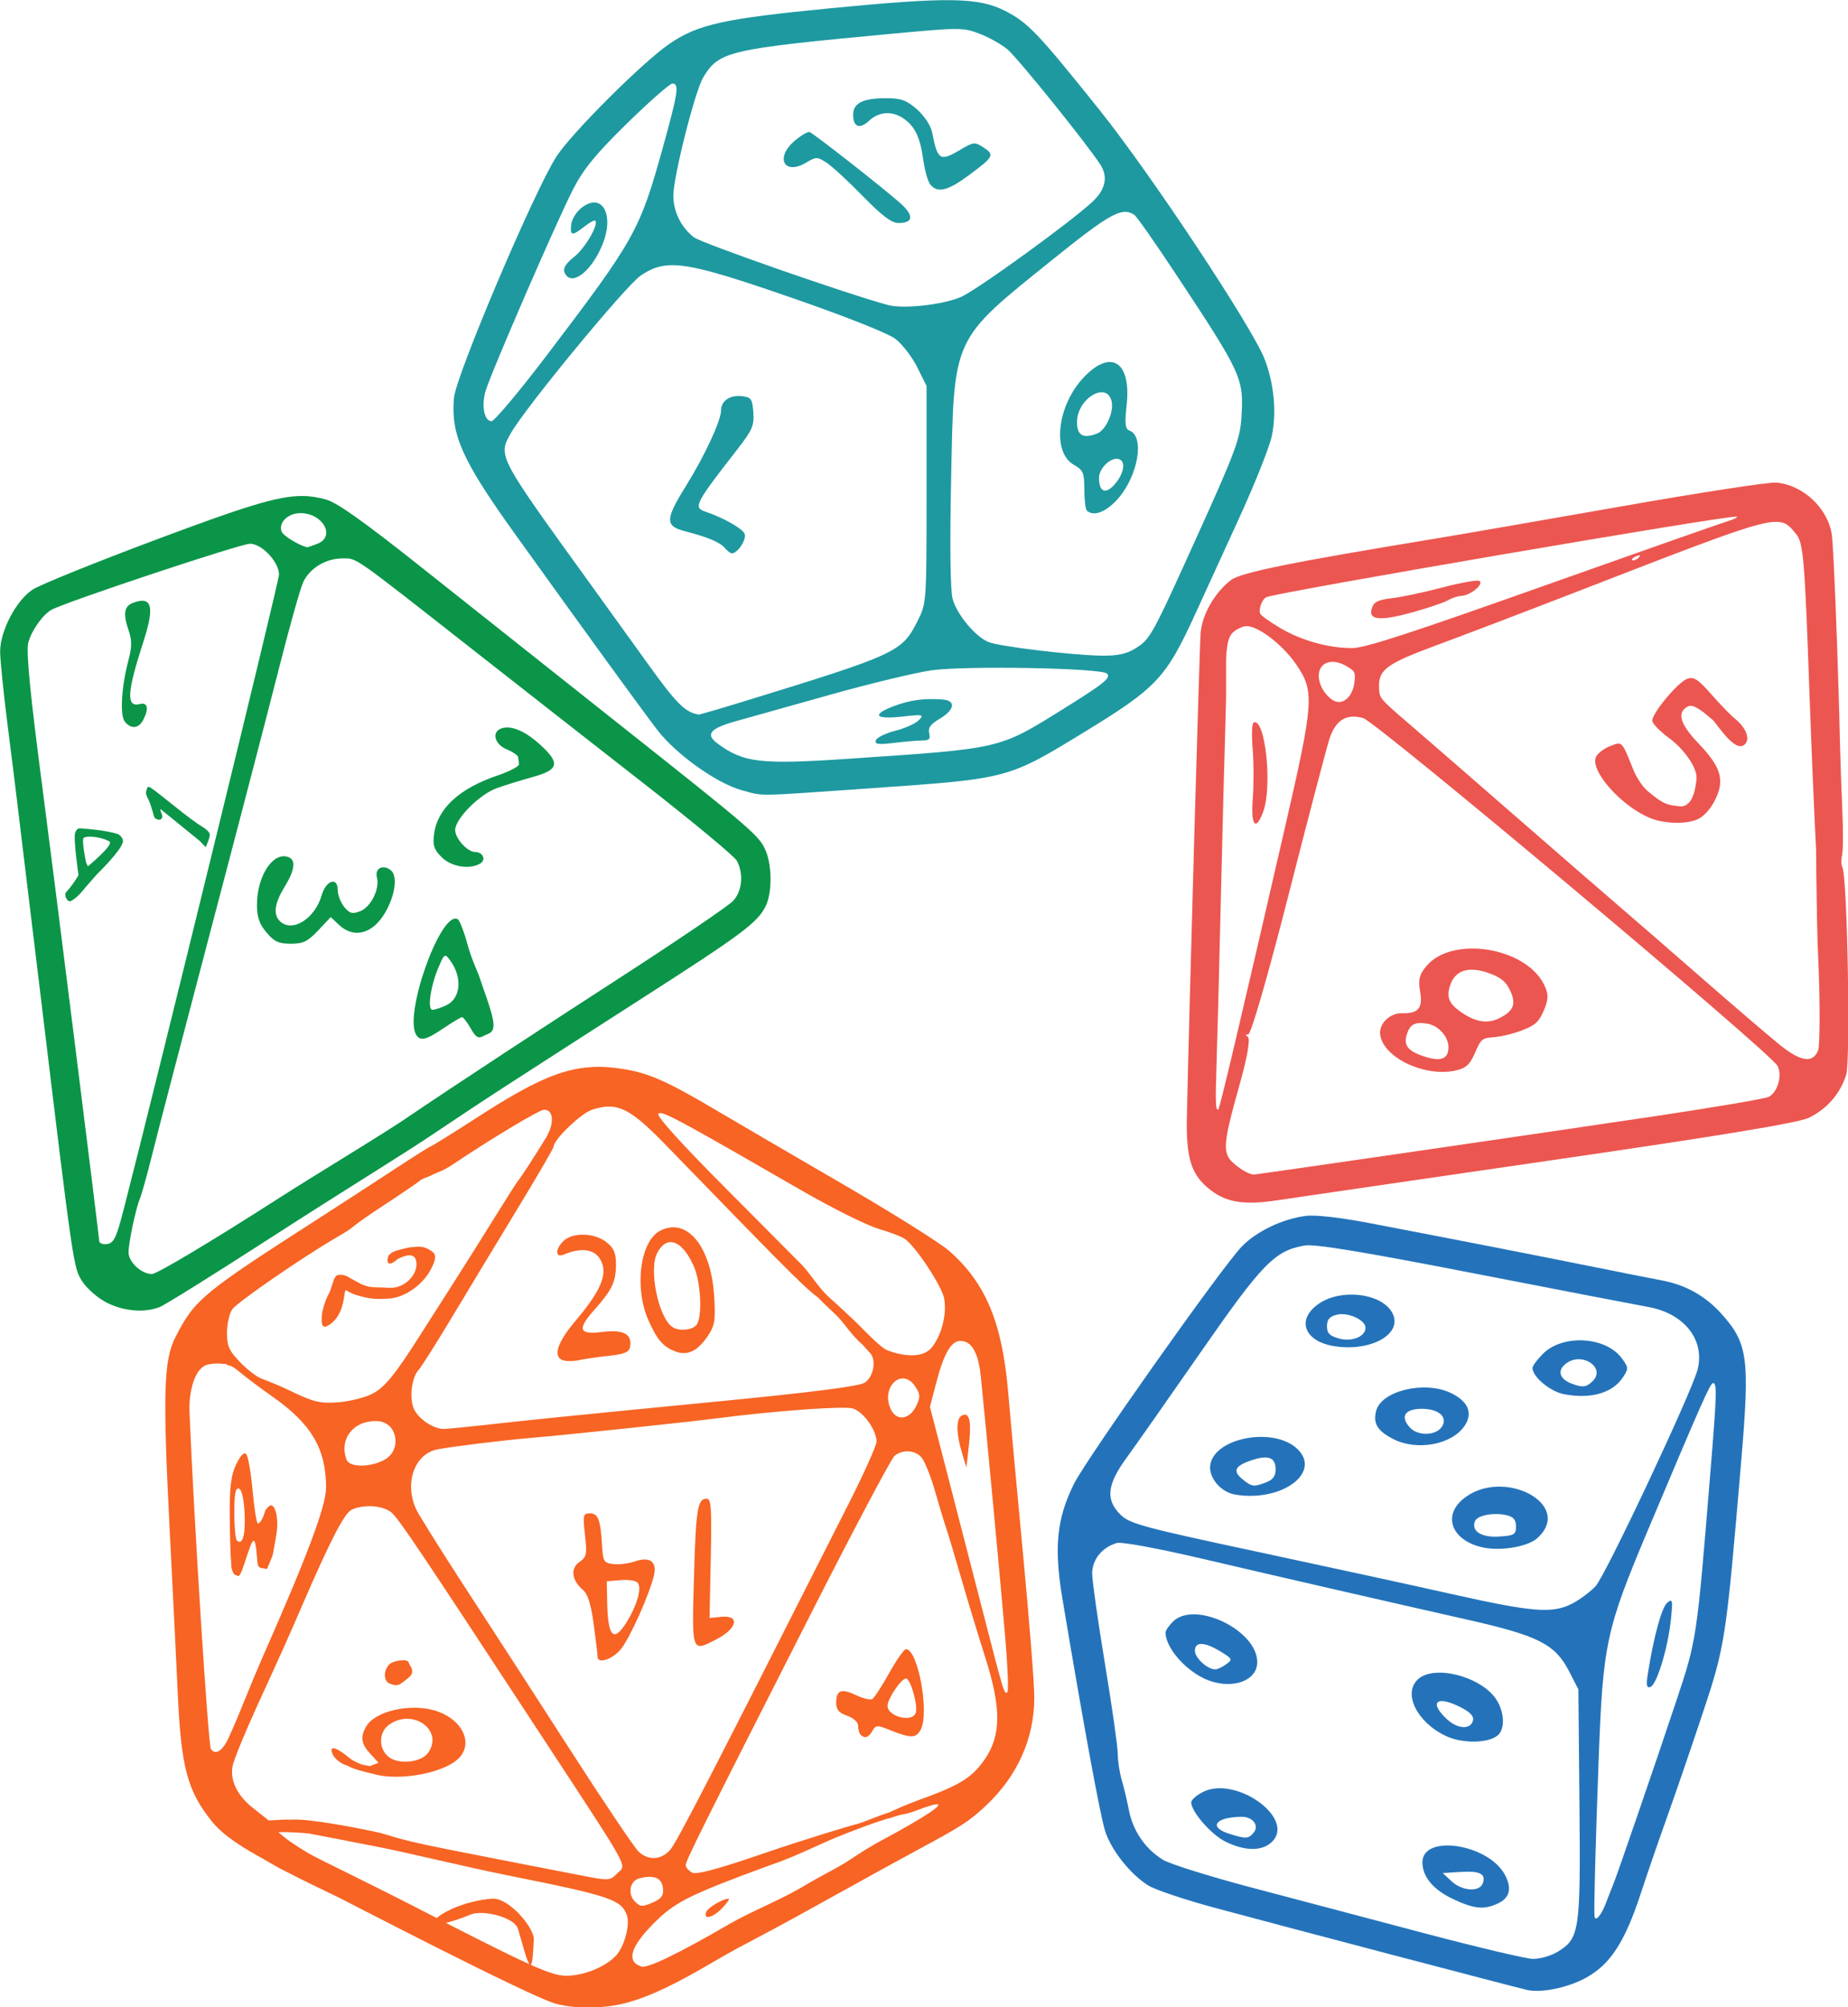 <?xml version="1.0" encoding="UTF-8" standalone="no"?>
<!-- Created with Inkscape (http://www.inkscape.org/) -->

<svg
   width="67.018mm"
   height="72.786mm"
   viewBox="0 0 67.018 72.786"
   version="1.1"
   id="svg1"
   xml:space="preserve"
   xmlns="http://www.w3.org/2000/svg"
   xmlns:svg="http://www.w3.org/2000/svg"><defs
     id="defs1" /><g
     id="layer1"
     transform="translate(-117.8,-113.406)"><g
       id="g1"
       transform="matrix(0.503,0,0,0.503,54.085,43.144)"><path
         style="fill:#ec5650"
         d="m 212.242,220.154 c 0.184,-8.411 0.907,-33.839 0.991,-34.852 0.109,-1.319 1.045,-2.94 2.194,-3.8 0.733,-0.548 4.364,-1.283 14.91,-3.015 1.654,-0.272 7.595,-1.302 13.202,-2.289 5.607,-0.988 10.638,-1.761 11.18,-1.719 1.929,0.149 3.741,1.842 4.02,3.754 0.134,0.917 0.454,9.085 0.589,15.038 0.026,1.126 0.101,3.285 0.168,4.797 0.067,1.512 0.059,2.991 -0.017,3.285 -0.076,0.295 -0.066,0.68 0.022,0.855 0.359,0.718 0.599,13.953 0.272,14.973 -0.439,1.369 -1.358,2.428 -2.677,3.088 -0.724,0.362 -6.426,1.304 -18.616,3.074 -9.664,1.404 -18.535,2.698 -19.712,2.876 -2.388,0.362 -3.674,0.162 -4.841,-0.752 -1.379,-1.079 -1.752,-2.255 -1.685,-5.314 z m 3.815,3.751 c 0.375,0.273 0.844,0.479 1.042,0.458 0.776,-0.083 21.736,-3.133 28.972,-4.217 4.205,-0.63 7.855,-1.25 8.111,-1.378 0.644,-0.322 0.999,-1.535 0.652,-2.228 -0.471,-0.941 -28.907,-24.808 -29.889,-25.086 -1.203,-0.34 -1.985,0.146 -2.427,1.509 -0.205,0.631 -1.531,5.69 -2.947,11.241 -1.512,5.928 -2.715,10.081 -2.914,10.063 -0.207,-0.019 -0.216,0.045 -0.025,0.163 0.192,0.119 -0.01,1.358 -0.519,3.189 -1.403,5.043 -1.405,5.301 -0.058,6.284 z m 10.115,-9.686 c -0.064,-0.757 0.729,-1.507 1.569,-1.484 1.183,0.033 1.523,-0.366 1.318,-1.544 -0.153,-0.877 -0.054,-1.272 0.475,-1.884 1.868,-2.167 7.093,-1.337 8.447,1.34 0.345,0.684 0.346,1.075 0.001,1.873 -0.368,0.851 -0.613,1.077 -1.569,1.447 -0.623,0.241 -1.539,0.464 -2.035,0.496 -0.84,0.053 -0.932,0.128 -1.352,1.101 -0.357,0.826 -0.617,1.089 -1.245,1.261 -2.248,0.613 -5.462,-0.881 -5.608,-2.606 z m 3.146,1.621 c 1.212,0.404 1.761,0.216 1.784,-0.613 0.022,-0.787 -0.725,-1.623 -1.561,-1.747 -0.86,-0.128 -1.199,0.048 -1.43,0.743 -0.271,0.813 0.038,1.226 1.208,1.616 z m 2.561,-3.28 c 1.104,0.808 2.005,0.975 2.885,0.535 1.07,-0.535 1.254,-1.056 0.74,-2.086 -0.3,-0.6 -0.71,-0.907 -1.609,-1.207 -1.391,-0.464 -2.319,-0.143 -2.674,0.923 -0.269,0.806 -0.098,1.281 0.658,1.835 z m -17.37,7.112 c 0.097,-0.048 1.569,-6.275 4.776,-20.205 2.121,-9.212 2.172,-9.928 0.848,-11.865 -1.047,-1.531 -2.946,-2.935 -3.733,-2.761 -0.366,0.081 -0.801,0.346 -0.965,0.588 -0.199,0.293 -0.281,0.68 -0.342,1.321 -0.067,0.719 0.019,2.133 -0.057,4.54 -0.077,2.407 -0.231,8.282 -0.342,13.056 -0.112,4.774 -0.25,10.101 -0.307,11.838 -0.1,3.021 -0.08,3.59 0.122,3.489 z m 2.482,-22.367 c 0.079,-1.003 0.076,-2.632 -0.006,-3.621 -0.082,-0.989 -0.054,-1.845 0.062,-1.904 0.835,-0.417 1.378,4.58 0.698,6.425 -0.534,1.449 -0.905,1.006 -0.754,-0.901 z m 1.976,-12.344 c 1.537,0.915 3.567,1.473 5.249,1.444 0.91,-0.016 4.168,-1.076 13.63,-4.436 6.839,-2.428 12.839,-4.538 13.334,-4.688 0.494,-0.15 0.812,-0.307 0.705,-0.348 -0.397,-0.152 -33.243,5.472 -33.914,5.807 -0.322,0.161 -0.587,0.902 -0.432,1.211 0.063,0.125 0.705,0.579 1.428,1.009 z m 6.674,-1.583 c 0.141,-0.321 0.494,-0.463 1.416,-0.57 0.675,-0.078 2.275,-0.418 3.555,-0.754 1.28,-0.337 2.486,-0.559 2.68,-0.495 0.464,0.155 -0.561,1.046 -1.246,1.085 -0.277,0.016 -0.707,0.154 -0.956,0.308 -0.248,0.154 -1.37,0.538 -2.492,0.854 -2.552,0.717 -3.407,0.594 -2.957,-0.428 z m -2.811,6.823 c 0.672,0.346 1.37,-0.28 1.494,-1.341 0.081,-0.696 0.032,-0.795 -0.574,-1.147 -1.438,-0.837 -2.495,0.123 -1.758,1.596 0.17,0.341 0.548,0.742 0.838,0.892 z m 5.541,1.763 c 1.165,1.003 4.593,3.981 7.617,6.618 3.024,2.637 6.381,5.551 7.459,6.476 1.079,0.925 3.803,3.29 6.053,5.256 2.251,1.966 4.721,4.081 5.489,4.701 1.518,1.225 2.398,1.348 2.77,0.385 0.119,-0.308 0.156,-3.43 -0.012,-6.934 -0.119,-2.475 -0.174,-10.396 -0.115,-7.034 0.002,0.12 -0.274,-5.225 -0.489,-11.373 -0.355,-10.114 -0.449,-11.245 -0.988,-11.886 -1.261,-1.5 -0.946,-1.584 -15.762,4.16 -3.748,1.453 -8.298,3.188 -10.112,3.857 -3.566,1.314 -4.199,1.76 -4.184,2.949 0.011,0.9 -0.045,0.829 2.273,2.825 z m 13.36,2.304 c 0.116,-0.263 0.58,-0.621 1.033,-0.795 0.88,-0.339 0.813,-0.409 1.694,1.774 0.139,0.344 0.563,1.103 1.016,1.483 1.182,0.991 1.43,0.984 2.277,1.085 1.032,0.124 1.185,-1.511 1.233,-1.977 0.077,-0.743 -0.829,-2.09 -1.976,-2.938 -0.646,-0.478 -1.191,-1.033 -1.212,-1.234 -0.054,-0.521 1.863,-2.825 2.538,-3.05 0.463,-0.154 0.775,0.05 1.71,1.118 0.629,0.719 1.392,1.508 1.697,1.754 0.778,0.629 1.085,1.374 0.8,1.775 -0.669,0.944 -2.104,-1.441 -2.386,-1.67 -0.436,-0.354 -1.319,-1.21 -1.774,-0.983 -0.848,0.424 -0.607,1.26 0.783,2.713 1.441,1.507 1.787,2.418 1.358,3.582 -0.314,0.852 -0.898,1.605 -1.504,1.867 -0.461,0.2 -1.439,0.36 -2.682,0.105 -2.223,-0.455 -5.087,-3.513 -4.604,-4.61 z m 3.105,-14.402 c 0.151,-0.17 0.067,-0.198 -0.214,-0.071 -0.255,0.114 -0.366,0.24 -0.249,0.28 0.118,0.039 0.326,-0.054 0.463,-0.208 z"
         id="path5" /><path
         d="m 169.33,216.616 c -2.205,0.12 -4.323,1.1 -8.02,3.48 -1.915,1.233 -3.53,2.241 -3.589,2.241 -0.059,0 -1.24,0.745 -2.624,1.654 -1.384,0.909 -3.802,2.479 -5.372,3.487 -8.497,5.458 -9.015,5.887 -10.41,8.617 -0.848,1.659 -0.916,4.012 -0.405,14.023 0.234,4.584 0.493,9.823 0.575,11.642 0.241,5.331 0.692,7.032 2.446,9.225 0.895,1.119 2.449,2.019 3.697,2.708 l 1.112,0.642 1.562,0.795 c 1.112,0.558 1.808,0.873 2.828,1.377 0.583,0.288 13.659,7.082 15.585,7.63 0.865,0.245 2.01,0.33 3.307,0.243 2.148,-0.143 4.333,-1.032 8.263,-3.358 1.058,-0.626 2.264,-1.253 2.651,-1.457 2.067,-1.09 4.022,-2.169 6.02,-3.281 2.11,-1.174 4.729,-2.615 5.821,-3.202 3.237,-1.741 3.78,-2.093 4.988,-3.229 2.27,-2.136 3.48,-4.852 3.477,-7.806 -0.001,-0.959 -0.363,-5.555 -0.804,-10.212 -0.441,-4.657 -0.928,-9.955 -1.082,-11.774 -0.425,-5.018 -1.621,-7.882 -4.255,-10.194 -0.658,-0.578 -4.159,-2.771 -7.78,-4.874 -3.621,-2.103 -7.655,-4.459 -8.965,-5.235 -3.564,-2.111 -4.888,-2.702 -6.73,-2.998 -0.816,-0.131 -1.561,-0.187 -2.296,-0.147 z m 1.232,2.848 c 1.129,-0.004 2.124,0.73 4.031,2.691 7.549,7.765 10.05,10.375 11.025,11.049 0.588,0.619 1.168,1.093 1.594,1.565 0.364,0.403 0.946,1.269 1.665,1.879 0.295,0.331 0.396,0.454 0.503,0.561 0.512,0.512 0.269,1.754 -0.374,2.164 -0.403,0.257 -3.758,0.687 -10.384,1.332 -10.645,1.035 -13.564,1.33 -17.197,1.737 -1.31,0.147 -2.56,0.266 -2.778,0.264 -0.699,-0.006 -1.692,-0.644 -2.082,-1.338 -0.417,-0.744 -0.247,-2.366 0.309,-2.949 0.178,-0.187 1.291,-1.952 2.474,-3.923 1.183,-1.971 3.295,-5.466 4.693,-7.766 1.398,-2.301 2.542,-4.269 2.542,-4.373 0,-0.505 1.967,-2.398 2.766,-2.662 0.445,-0.147 0.837,-0.23 1.213,-0.231 z m -4.656,0.227 c 0.692,0 0.745,1.017 0.109,2.055 -0.829,1.351 -1.761,2.786 -2.019,3.105 -0.118,0.146 -0.877,1.336 -1.686,2.646 -0.809,1.31 -2.157,3.453 -2.996,4.762 -0.839,1.31 -1.865,2.918 -2.28,3.572 -1.935,3.051 -2.653,3.923 -3.606,4.381 -0.55,0.264 -1.654,0.525 -2.455,0.579 -1.245,0.085 -1.736,-0.037 -3.396,-0.844 -1.067,-0.518 -2.085,-0.87 -2.223,-0.942 -0.133,-0.07 -0.742,-0.467 -1.302,-1.038 -0.865,-0.883 -1.017,-1.21 -1.017,-2.191 0,-0.634 0.171,-1.396 0.379,-1.693 0.367,-0.524 5.08,-3.768 7.614,-5.241 1.396,-0.811 0.596,-0.439 2.533,-1.744 0.346,-0.233 3.022,-1.984 3.329,-2.253 0.247,-0.216 0.62,-0.277 0.911,-0.442 0.254,-0.143 0.809,-0.294 1.431,-0.712 2.847,-1.913 6.331,-4.002 6.673,-4.002 z m 8.369,0.242 c 0.474,0.007 2.202,0.974 10.259,5.62 2.185,1.26 4.665,2.492 5.512,2.737 0.847,0.245 1.71,0.584 1.917,0.752 0.86,0.698 2.614,3.386 2.777,4.256 0.212,1.128 -0.191,2.698 -0.913,3.558 -0.674,0.802 -2.138,0.575 -3.126,0.202 -0.276,-0.104 -0.487,-0.298 -0.868,-0.625 -0.619,-0.567 -1.191,-1.19 -1.648,-1.614 -0.321,-0.298 -1.081,-1.026 -1.594,-1.47 -0.856,-0.743 -1.299,-1.567 -2.059,-2.423 -0.05,-0.056 -2.467,-2.485 -5.372,-5.4 -3.316,-3.328 -5.187,-5.392 -5.027,-5.546 0.031,-0.03 0.073,-0.048 0.141,-0.047 z m 1.032,8.238 c -0.343,-0.018 -0.701,0.064 -1.064,0.259 -1.427,0.764 -1.856,4.103 -0.825,6.434 0.626,1.416 1.071,1.931 1.947,2.257 0.859,0.32 1.569,-0.007 2.291,-1.053 0.549,-0.796 0.607,-1.128 0.508,-2.883 -0.168,-2.96 -1.371,-4.935 -2.856,-5.014 z m -6.513,0.531 c -0.573,-0.021 -1.125,0.117 -1.462,0.422 -0.636,0.576 -0.65,1.277 -0.021,1.012 1.491,-0.627 2.537,-0.329 2.821,0.802 0.226,0.899 -0.349,2.058 -1.971,3.976 -1.356,1.604 -1.663,2.633 -0.851,2.854 0.255,0.069 0.761,0.058 1.125,-0.026 0.364,-0.084 1.315,-0.221 2.113,-0.305 1.115,-0.117 1.474,-0.264 1.543,-0.629 0.178,-0.937 -0.453,-1.286 -1.981,-1.095 -1.736,0.217 -1.86,-0.176 -0.524,-1.67 1.206,-1.349 1.494,-1.965 1.494,-3.205 0,-0.826 -0.152,-1.177 -0.698,-1.606 -0.422,-0.332 -1.017,-0.511 -1.591,-0.532 z m 6.172,0.536 c 0.561,-0.046 1.181,0.538 1.709,1.697 0.55,1.209 0.657,3.831 0.176,4.312 -0.353,0.353 -1.245,0.414 -1.696,0.115 -1.013,-0.671 -1.731,-4.161 -1.1,-5.351 0.261,-0.492 0.576,-0.746 0.912,-0.774 z m -18.39,0.345 c -0.477,0.056 -0.145,-0.033 -1.101,0.204 -0.613,0.152 -0.837,0.355 -0.865,0.697 -0.032,0.384 0.23,0.43 0.747,-0.041 0.536,-0.254 1.341,-0.553 1.341,0.395 0,0.785 -0.818,1.694 -1.868,1.694 -0.424,0 -0.393,-0.033 -0.993,-0.035 -0.829,-0.004 -1.123,-0.234 -1.824,-0.613 -0.28,-0.152 -0.429,-0.278 -0.746,-0.289 -0.306,-0.011 -0.372,0.038 -0.5,0.288 -0.066,0.13 -0.294,0.933 -0.374,1.054 -0.238,0.36 -0.515,1.297 -0.515,1.588 0,0.294 -0.121,1.051 0.429,0.738 1.355,-0.771 1.099,-2.688 1.324,-2.552 0.484,0.294 0.705,0.339 1.161,0.461 0.591,0.158 1.041,0.187 1.902,0.138 1.172,-0.067 2.444,-0.993 3.032,-2.094 0.524,-0.98 0.3,-1.178 -0.005,-1.372 -0.387,-0.245 -0.663,-0.32 -1.145,-0.263 z m 39.342,6.776 c 0.796,0 1.281,0.835 1.46,2.513 0.288,2.706 1.429,14.886 1.767,18.859 0.177,2.078 0.248,3.851 0.158,3.94 -0.222,0.222 -0.231,0.191 -1.891,-6.262 -0.805,-3.129 -1.966,-7.626 -2.58,-9.994 l -1.117,-4.306 0.465,-1.772 c 0.546,-2.08 1.069,-2.978 1.736,-2.978 z m -53.397,1.631 c 0.088,0.007 0.354,0.048 0.419,0.027 0.293,0.211 0.273,-0.013 0.899,0.495 0.504,0.427 1.589,1.244 2.409,1.816 2.86,1.991 3.931,3.792 3.931,6.609 0,1.318 -1.334,4.877 -4.615,12.31 -0.321,0.728 -0.917,2.156 -1.324,3.175 -0.407,1.019 -0.931,2.238 -1.164,2.711 -0.41,0.831 -0.919,1.1 -1.205,0.637 -0.193,-0.313 -1.234,-16.75 -1.539,-24.309 -0.061,-1.514 0.414,-3.24 1.356,-3.406 0.276,-0.049 0.613,-0.082 0.833,-0.064 z m 49.162,1.077 c 0.325,-0.034 0.678,0.128 0.967,0.569 0.375,0.573 0.386,0.765 0.08,1.406 -0.485,1.014 -1.436,1.127 -1.849,0.22 -0.499,-1.095 0.087,-2.12 0.802,-2.195 z m -4.016,2.114 c 0.209,0.006 0.362,0.019 0.448,0.041 0.758,0.19 1.749,1.545 1.751,2.392 5.4e-4,0.28 -0.907,2.304 -2.017,4.498 -10.228,20.22 -12.406,24.441 -12.877,24.958 -0.65,0.713 -1.524,0.765 -2.238,0.133 -0.287,-0.255 -2.533,-3.59 -4.99,-7.411 -2.457,-3.821 -5.266,-8.166 -6.243,-9.657 -1.967,-3.003 -3.735,-5.78 -4.636,-7.282 -1.137,-1.895 -0.452,-4.308 1.326,-4.67 0.947,-0.193 4.667,-0.651 6.672,-0.822 2.674,-0.228 11.302,-1.138 13.626,-1.437 3.511,-0.452 7.718,-0.783 9.177,-0.743 z m 8.502,0.504 c -0.059,0.012 -0.123,0.04 -0.193,0.083 -0.381,0.235 -0.365,1.287 0.041,2.629 l 0.33,1.089 0.19,-1.716 c 0.164,-1.479 0.043,-2.17 -0.368,-2.086 z m -42.239,0.462 c 1.377,0.097 1.733,2.029 0.508,2.753 -0.985,0.582 -2.558,0.602 -2.775,0.036 -0.585,-1.525 0.541,-2.91 2.268,-2.788 z m 38.255,2.175 c 0.35,0.022 0.684,0.169 0.922,0.437 0.226,0.255 0.667,1.356 0.98,2.447 0.313,1.091 0.673,2.282 0.799,2.646 0.127,0.364 0.609,1.971 1.072,3.571 0.463,1.601 1.258,4.221 1.767,5.822 1.144,3.593 1.127,5.571 -0.061,7.286 -0.912,1.316 -1.779,1.853 -4.69,2.907 -1.071,0.388 -1.493,0.606 -2.247,0.935 -0.602,0.171 -1.569,0.603 -2.197,0.795 -0.726,0.183 -4.061,1.201 -6.532,2.049 -3.639,1.249 -5.12,1.647 -5.444,1.465 -0.245,-0.137 -0.446,-0.374 -0.446,-0.527 0,-0.315 1.137,-2.598 9.026,-18.127 3.093,-6.088 5.81,-11.215 6.037,-11.392 0.299,-0.233 0.664,-0.335 1.013,-0.312 z m -47.906,0.156 c -0.156,0.046 -0.366,0.324 -0.587,0.789 -0.365,0.769 -0.472,1.62 -0.457,3.654 0.01,1.458 0.053,2.949 0.095,3.313 0.042,0.364 -0.036,0.302 0.077,0.646 0.156,0.475 0.252,0.303 0.375,0.411 0.156,0.137 0.317,-0.305 0.507,-0.876 0.606,-1.824 0.765,-2.438 0.928,-0.232 0.049,0.668 0.211,0.489 0.7,0.626 0.551,-1.34 0.336,-0.596 0.668,-2.436 0.233,-1.292 -0.119,-2.606 -0.62,-2.004 -0.263,0.317 -0.141,0.21 -0.291,0.594 -0.15,0.384 -0.344,0.626 -0.433,0.537 -0.089,-0.089 -0.255,-1.192 -0.37,-2.451 -0.115,-1.26 -0.321,-2.401 -0.456,-2.537 -0.038,-0.038 -0.084,-0.048 -0.136,-0.033 z m -0.469,2.523 c 0.026,-0.007 0.054,-0.005 0.084,0.005 0.206,0.068 0.361,0.739 0.411,1.781 0.075,1.573 -0.152,2.361 -0.561,1.951 -0.099,-0.099 -0.181,-1.005 -0.181,-2.012 0,-1.178 0.067,-1.673 0.247,-1.725 z m 33.803,0.734 c -0.655,0 -0.772,0.74 -0.912,5.755 -0.15,5.373 -0.174,5.305 1.603,4.394 1.515,-0.776 1.747,-1.765 0.383,-1.634 l -0.86,0.083 0.088,-4.3 c 0.075,-3.654 0.03,-4.299 -0.302,-4.299 z m -24.508,0.544 c 0.686,-0.034 1.408,0.123 1.785,0.448 0.54,0.465 1.877,2.454 10.899,16.223 6.488,9.901 6.059,9.121 5.381,9.8 -0.54,0.54 -0.582,0.542 -2.766,0.113 -1.22,-0.24 -3.052,-0.595 -4.071,-0.79 -1.019,-0.195 -3.447,-0.672 -5.397,-1.06 -2.384,-0.475 -3.365,-0.723 -4.826,-1.177 -2.103,-0.468 -3.916,-0.762 -5.049,-0.893 -1.133,-0.131 -1.437,-0.043 -1.731,-0.074 -0.066,-0.007 -0.824,0.035 -1.285,0.063 -0.429,-0.339 -0.935,-0.742 -1.13,-0.895 -1.156,-0.904 -1.693,-2.031 -1.465,-3.072 0.101,-0.462 0.891,-2.389 1.756,-4.28 1.976,-4.322 2.077,-4.547 3.259,-7.275 2.004,-4.629 3.007,-6.581 3.526,-6.858 0.304,-0.162 0.703,-0.251 1.115,-0.271 z m 16.105,0.515 c -0.499,0 -0.526,0.111 -0.363,1.551 0.159,1.406 0.121,1.589 -0.409,1.96 -0.666,0.466 -0.547,1.322 0.282,2.029 0.331,0.283 0.569,1.06 0.759,2.481 0.153,1.138 0.277,2.181 0.277,2.316 0,0.536 1.049,0.201 1.664,-0.531 0.639,-0.76 2.078,-3.963 2.401,-5.345 0.228,-0.977 -0.306,-1.371 -1.361,-1.003 -0.448,0.156 -1.15,0.245 -1.561,0.198 -0.683,-0.078 -0.752,-0.187 -0.816,-1.277 -0.112,-1.915 -0.283,-2.381 -0.874,-2.381 z m 2.67,4.799 c 0.403,0.015 0.711,0.105 0.797,0.245 0.255,0.413 -0.096,1.616 -0.81,2.771 -0.951,1.539 -1.371,1.119 -1.421,-1.421 l -0.029,-1.499 1.032,-0.084 c 0.151,-0.012 0.296,-0.016 0.43,-0.011 z m 20.107,4.99 c -0.135,0 -0.677,0.772 -1.205,1.717 -0.528,0.945 -1.075,1.789 -1.216,1.876 -0.141,0.087 -0.669,-0.036 -1.172,-0.275 -1.068,-0.507 -1.438,-0.367 -1.438,0.548 0,0.495 0.198,0.729 0.793,0.937 0.471,0.164 0.794,0.463 0.794,0.736 0,0.253 0.079,0.539 0.176,0.636 0.295,0.295 0.578,0.2 0.85,-0.286 0.231,-0.413 0.353,-0.424 1.138,-0.106 1.63,0.661 1.999,0.664 2.345,0.018 0.645,-1.206 -0.197,-5.8 -1.063,-5.8 z m -36.221,0.803 c -0.408,0.002 -0.836,0.104 -1.039,0.307 -0.415,0.415 -0.407,1.191 0.013,1.36 v -10e-4 c 0.565,0.228 0.678,0.193 1.417,-0.443 0.414,-0.356 0.172,-0.702 0.063,-0.879 -0.124,-0.201 -0.046,-0.346 -0.454,-0.344 z m 36.223,1.313 c 0.333,0 0.89,1.992 0.698,2.494 -0.269,0.702 -2.028,0.245 -2.028,-0.526 0,-0.506 0.988,-1.968 1.331,-1.968 z m -35.179,2.113 c -1.573,-0.07 -3.263,0.477 -3.756,1.37 -0.424,0.768 -0.338,1.246 0.362,2 l 0.547,0.59 -0.636,0.245 -0.584,-0.124 c -0.422,-0.164 -0.68,-0.295 -0.93,-0.504 -0.483,-0.406 -0.86,-0.629 -1.068,-0.657 -0.208,-0.028 -0.245,0.138 -0.048,0.506 0.15,0.281 0.64,0.661 0.968,0.724 0.567,0.299 1.214,0.448 1.967,0.624 1.837,0.547 5.341,-0.099 6.261,-1.304 0.817,-1.071 0.075,-2.55 -1.597,-3.183 -0.45,-0.17 -0.961,-0.262 -1.486,-0.286 z m -0.743,0.79 c 1.305,0.028 2.34,1.26 1.451,2.476 -0.483,0.66 -2.048,0.835 -2.777,0.31 -0.794,-0.571 -0.798,-1.813 -0.007,-2.367 0.434,-0.304 0.899,-0.428 1.334,-0.419 z m 38.085,6.168 c 0.696,-0.083 -0.71,0.876 -3.858,2.565 -1.437,0.771 -2.26,1.41 -2.904,1.78 -0.889,0.511 -2.038,1.102 -2.706,1.509 -1.734,1.051 -3.646,1.76 -5.402,2.76 -3.706,2.153 -5.917,3.223 -6.367,3.08 -1.166,-0.37 -0.769,-1.527 1.16,-3.382 1.353,-1.302 2.532,-1.874 7.985,-3.877 2.26,-0.76 3.508,-1.529 5.719,-2.379 1.49,-0.573 1.564,-0.585 1.955,-0.725 0.724,-0.231 0.699,-0.248 1.192,-0.367 1.068,-0.369 0.86,-0.159 1.816,-0.522 0.713,-0.271 1.179,-0.414 1.411,-0.442 z m -47.409,2.017 c 0,-0.021 0.9,-0.044 2.215,0.09 1.795,0.339 2.883,0.552 5.086,0.986 2.203,0.434 6.055,1.386 9.097,2 7.538,1.513 8.304,1.767 8.725,2.894 0.243,0.651 -0.165,2.223 -0.747,2.878 -0.741,0.833 -2.341,1.494 -3.618,1.494 -0.555,0 -1.217,-0.186 -2.568,-0.79 0.126,-0.069 0.168,-0.757 0.224,-1.819 0.044,-0.843 -1.806,-3.041 -3.004,-2.948 -1.868,0.146 -3.447,0.902 -3.992,1.397 -5.444,-2.812 -8.129,-4.042 -9.265,-4.677 -1.103,-0.67 -1.561,-0.992 -2.155,-1.507 z m 26.729,3.208 c 0.602,-0.012 0.929,0.255 0.994,0.806 0.06,0.513 -0.088,0.752 -0.608,0.989 v 10e-4 c -0.857,0.39 -1.008,0.389 -1.402,-0.005 -0.563,-0.563 -0.382,-1.508 0.323,-1.685 0.262,-0.066 0.494,-0.102 0.695,-0.106 z m 5.735,1.579 c -0.422,0 -1.499,0.638 -1.623,0.962 -0.229,0.596 0.503,0.408 1.168,-0.3 0.342,-0.364 0.546,-0.662 0.455,-0.662 z m -17.72,1.03 c 1.014,0.047 2.346,0.511 2.532,1.153 l 0.427,1.48 c 0.181,0.627 0.306,0.947 0.4,1.063 -1.182,-0.533 -2.849,-1.359 -5.606,-2.767 -0.16,-0.082 -0.262,-0.138 -0.418,-0.218 0.428,-0.1 1.011,-0.286 1.812,-0.61 0.213,-0.086 0.515,-0.116 0.853,-0.101 z"
         style="baseline-shift:baseline;display:inline;overflow:visible;vector-effect:none;fill:#f76424;enable-background:accumulate;stop-color:#000000;stop-opacity:1"
         id="path14" /><path
         style="fill:#1e99a0"
         d="m 180.162,196.661 c -1.799,-0.484 -4.766,-2.6 -6.107,-4.356 -1.249,-1.634 -5.06,-6.883 -10.269,-14.141 -3.79,-5.281 -4.621,-7.135 -4.388,-9.785 0.143,-1.625 5.794,-14.939 7.387,-17.403 1.091,-1.688 6.174,-6.765 8.117,-8.107 2.074,-1.432 3.903,-1.837 11.742,-2.598 8.405,-0.815 10.594,-0.778 12.516,0.212 1.635,0.843 2.341,1.585 6.781,7.128 3.704,4.624 11.051,15.718 11.916,17.993 0.675,1.776 0.865,3.852 0.505,5.527 -0.169,0.788 -1.205,3.397 -2.303,5.798 -1.098,2.401 -2.541,5.556 -3.208,7.011 -2.125,4.637 -2.764,5.318 -8.003,8.524 -5.498,3.364 -5.477,3.359 -15.194,4.038 -8.768,0.613 -7.856,0.598 -9.492,0.158 z m 7.753,-2.277 c 11.057,-0.747 10.732,-0.671 15.464,-3.617 2.901,-1.806 3.406,-2.216 3.102,-2.52 -0.402,-0.402 -10.273,-0.581 -12.671,-0.231 -1.191,0.174 -4.463,0.963 -7.271,1.753 -2.808,0.79 -5.864,1.648 -6.792,1.906 -1.886,0.524 -2.244,0.951 -1.351,1.61 1.893,1.396 3.087,1.534 9.519,1.099 z m 1.9,-1.326 c 0.066,-0.197 0.695,-0.506 1.398,-0.685 0.703,-0.179 1.469,-0.524 1.702,-0.766 0.394,-0.409 0.307,-0.427 -1.23,-0.256 -1.954,0.217 -2.204,-0.149 -0.529,-0.772 1.137,-0.423 2.112,-0.556 3.44,-0.467 1.013,0.067 0.93,0.74 -0.171,1.39 -0.665,0.392 -0.863,0.665 -0.763,1.049 0.107,0.407 0.001,0.52 -0.49,0.521 -0.344,0.001 -1.267,0.079 -2.051,0.173 -1.136,0.136 -1.401,0.098 -1.305,-0.188 z m -9.592,-2.781 c 11.104,-3.412 11.469,-3.58 12.587,-5.792 0.661,-1.308 0.662,-1.311 0.662,-9.142 v -7.834 l -0.674,-1.353 c -0.371,-0.744 -1.08,-1.663 -1.576,-2.041 -0.53,-0.404 -3.605,-1.623 -7.462,-2.957 -7.691,-2.661 -9.008,-2.857 -10.878,-1.62 -1.061,0.702 -8.332,9.524 -9.388,11.39 -0.929,1.641 -0.94,1.62 5.669,10.765 1.525,2.11 3.412,4.729 4.194,5.821 2.069,2.889 2.725,3.544 3.693,3.687 0.062,0.009 1.491,-0.407 3.175,-0.924 z m -1.28,-11.069 c -0.35,-0.422 -1.252,-0.804 -2.868,-1.217 -1.47,-0.375 -1.462,-0.843 0.052,-3.273 1.334,-2.141 2.528,-4.708 2.528,-5.435 0,-0.696 0.639,-1.136 1.505,-1.036 0.665,0.076 0.752,0.201 0.823,1.169 0.069,0.944 -0.078,1.286 -1.137,2.646 -3.077,3.953 -3.21,4.212 -2.316,4.513 1.289,0.434 2.683,1.222 2.827,1.598 0.153,0.399 -0.504,1.405 -0.917,1.405 -0.105,0 -0.329,-0.166 -0.497,-0.368 z m 29.529,7.259 c 1.139,-0.695 1.191,-0.788 4.608,-8.346 2.662,-5.887 3.002,-6.808 3.097,-8.376 0.169,-2.807 0.038,-3.091 -4.804,-10.409 -1.444,-2.183 -2.759,-4.056 -2.921,-4.163 -0.888,-0.584 -1.736,-0.119 -5.907,3.24 -7.284,5.867 -7.091,5.445 -7.304,15.911 -0.097,4.75 -0.055,7.938 0.111,8.54 0.316,1.143 1.653,2.744 2.601,3.114 0.825,0.322 5.903,0.935 8.086,0.976 1.148,0.022 1.822,-0.113 2.433,-0.486 z m -3.447,-9.978 c -0.097,-0.097 -0.177,-0.782 -0.178,-1.521 -10e-4,-1.202 -0.082,-1.391 -0.758,-1.775 -1.59,-0.904 -1.202,-4.286 0.725,-6.312 1.956,-2.056 3.419,-1.118 3.087,1.98 -0.15,1.398 -0.11,1.748 0.21,1.871 1.086,0.417 0.631,3.192 -0.797,4.86 -0.857,1.001 -1.811,1.375 -2.289,0.897 z m 2,-1.874 c 0.667,-0.76 0.833,-1.632 0.345,-1.819 -0.559,-0.215 -1.464,0.621 -1.464,1.353 0,1.002 0.474,1.2 1.118,0.466 z m -1.262,-3.67 c 0.643,-0.247 1.239,-1.583 1.047,-2.347 -0.366,-1.457 -2.49,-0.164 -2.49,1.516 0,0.966 0.436,1.218 1.443,0.831 z m -39.611,-5.723 c 6.293,-8.283 6.644,-8.913 8.301,-14.879 1.109,-3.996 1.205,-4.634 0.696,-4.634 -0.182,0 -1.641,1.28 -3.242,2.844 -2.216,2.166 -3.141,3.286 -3.876,4.696 -1.135,2.178 -5.988,13.356 -6.359,14.649 -0.306,1.065 -0.085,2.152 0.437,2.152 0.207,0 2.027,-2.173 4.044,-4.829 z m 1.211,-5.916 c -0.109,-0.284 0.124,-0.65 0.702,-1.103 0.78,-0.611 1.787,-2.337 1.518,-2.605 -0.059,-0.059 -0.412,0.132 -0.785,0.425 -0.89,0.7 -1.043,0.673 -0.942,-0.169 0.046,-0.386 0.396,-0.934 0.778,-1.218 1.483,-1.102 2.359,0.562 1.446,2.747 -0.826,1.978 -2.297,3.018 -2.717,1.922 z m 28.593,1.789 c 1.18,-0.522 7.813,-5.324 9.467,-6.854 0.948,-0.877 1.151,-1.798 0.588,-2.674 -0.958,-1.489 -5.949,-7.685 -6.7,-8.316 -0.435,-0.366 -1.346,-0.878 -2.024,-1.136 -1.182,-0.451 -1.441,-0.451 -6.294,0.002 -11.823,1.105 -12.474,1.255 -13.618,3.142 -0.597,0.985 -2.159,7.158 -2.159,8.534 0,1.147 0.554,2.272 1.475,2.997 0.535,0.421 11.133,4.119 14.003,4.887 1.11,0.297 3.998,-0.022 5.262,-0.582 z m -7.078,-7.268 c -1.039,-1.065 -2.21,-2.147 -2.604,-2.404 -0.68,-0.444 -0.754,-0.444 -1.492,-0.008 -1.594,0.942 -2.255,-0.37 -0.802,-1.592 0.455,-0.383 0.931,-0.661 1.057,-0.619 0.29,0.097 5.31,4.033 6.541,5.128 1.002,0.892 0.951,1.432 -0.136,1.432 -0.491,0 -1.192,-0.53 -2.564,-1.936 z m 4.87,-0.828 c -0.175,-0.211 -0.405,-1.014 -0.512,-1.786 -0.225,-1.627 -0.593,-2.403 -1.412,-2.977 -0.813,-0.57 -1.781,-0.513 -2.482,0.146 -0.69,0.648 -1.161,0.473 -1.161,-0.431 0,-0.83 0.704,-1.184 2.355,-1.184 1.106,0 1.486,0.136 2.248,0.805 0.531,0.466 0.989,1.162 1.087,1.654 0.412,2.048 0.556,2.131 2.104,1.218 0.891,-0.526 0.982,-0.533 1.611,-0.121 0.808,0.529 0.733,0.669 -1.078,2.007 -1.511,1.116 -2.241,1.293 -2.759,0.669 z"
         id="path3" /><path
         style="fill:#2473ba"
         d="m 236.763,283.15 c -0.928,-0.21 -18.637,-4.868 -22.601,-5.945 -2.099,-0.57 -4.21,-1.28 -4.692,-1.578 -1.287,-0.796 -2.664,-2.524 -3.117,-3.914 -0.353,-1.082 -1.537,-7.519 -3.083,-16.754 -0.621,-3.707 -0.416,-5.773 0.821,-8.278 0.886,-1.794 10.656,-15.617 12.098,-17.115 1.059,-1.101 2.943,-2.005 4.626,-2.219 0.692,-0.088 2.47,0.112 4.572,0.515 7.105,1.362 11.765,2.273 15.743,3.075 2.256,0.455 4.653,0.93 5.328,1.055 1.721,0.319 3.144,1.108 4.293,2.38 1.94,2.147 2.086,3.202 1.462,10.571 -1.109,13.096 -1.153,13.381 -2.866,18.51 -0.856,2.562 -1.985,5.849 -2.509,7.304 -0.524,1.455 -1.372,3.917 -1.883,5.471 -1.149,3.494 -2.194,5.092 -3.958,6.055 -1.305,0.712 -3.2,1.1 -4.233,0.867 z m 2.199,-2.742 c 1.595,-0.972 1.668,-1.464 1.582,-10.668 l -0.077,-8.259 -0.676,-1.313 c -0.999,-1.939 -2.207,-2.554 -7.262,-3.697 -6.468,-1.462 -12.915,-2.943 -19.134,-4.397 -3.329,-0.778 -5.877,-1.247 -6.218,-1.143 -1.07,0.324 -1.768,1.199 -1.764,2.211 0.002,0.52 0.418,3.446 0.923,6.502 0.506,3.056 0.92,5.974 0.922,6.484 0.001,0.51 0.126,1.344 0.277,1.852 0.151,0.508 0.39,1.509 0.53,2.224 0.294,1.493 1.176,2.776 2.452,3.564 0.488,0.301 3.378,1.206 6.422,2.01 3.044,0.804 8.63,2.281 12.414,3.282 3.784,1.001 7.296,1.833 7.805,1.85 0.512,0.017 1.317,-0.208 1.802,-0.503 z m -7.501,-3.795 c -1.444,-0.673 -2.238,-1.617 -2.238,-2.662 0,-2.07 4.801,-1.321 5.965,0.931 0.506,0.978 0.322,1.652 -0.559,2.053 -0.977,0.445 -1.674,0.375 -3.168,-0.322 z m 2.108,-1.138 c 0.263,-0.685 -0.19,-0.921 -1.593,-0.832 l -1.29,0.082 0.642,0.595 c 0.76,0.705 1.998,0.79 2.242,0.154 z m -18.542,-3.014 c -1.038,-0.514 -2.473,-2.16 -2.473,-2.837 0,-0.17 0.372,-0.502 0.826,-0.737 2.364,-1.223 6.707,1.877 5.008,3.575 -0.699,0.699 -1.948,0.698 -3.361,-0.002 z m 2.025,-0.646 c 0.43,-0.518 -0.06,-1.158 -0.878,-1.147 -1.87,0.025 -2.401,0.735 -0.908,1.214 1.213,0.389 1.414,0.381 1.786,-0.067 z m 13.88,-6.965 c -2.11,-0.987 -3.143,-3.089 -2.019,-4.106 1.153,-1.044 4.43,-0.231 5.579,1.383 0.645,0.906 0.72,2.208 0.154,2.677 -0.688,0.571 -2.545,0.594 -3.715,0.046 z m 1.943,-1.157 c 0.058,-0.306 -0.268,-0.62 -1.025,-0.986 -1.654,-0.799 -2.145,-0.265 -0.855,0.93 0.785,0.728 1.748,0.756 1.881,0.056 z m -19.455,-3.027 c -1.437,-0.709 -2.718,-2.258 -2.718,-3.288 0,-0.136 0.238,-0.485 0.529,-0.777 1.561,-1.561 6.085,0.606 6.085,2.916 0,1.452 -2.053,2.058 -3.897,1.149 z m 1.652,-0.993 c 0.478,-0.349 0.457,-0.395 -0.412,-0.925 -1.157,-0.705 -1.841,-0.722 -1.841,-0.045 0,0.508 0.907,1.338 1.464,1.338 0.158,0 0.514,-0.165 0.79,-0.367 z m 27.372,17.24 c 0.179,-0.476 0.425,-1.104 0.546,-1.395 0.274,-0.658 3.134,-8.982 4.529,-13.18 1.494,-4.497 1.474,-4.363 2.482,-16.712 0.447,-5.479 0.468,-6.224 0.174,-6.224 -0.2,0 -0.828,1.416 -4.688,10.583 -3.041,7.221 -3.25,8.202 -3.562,16.669 -0.23,6.264 -0.348,10.751 -0.293,11.194 0.052,0.421 0.493,-0.086 0.812,-0.936 z m 3.045,-16.643 c 0.421,-2.641 0.992,-4.713 1.389,-5.04 0.382,-0.315 0.407,-0.196 0.258,1.239 -0.213,2.042 -1.02,4.688 -1.476,4.84 -0.278,0.093 -0.315,-0.131 -0.171,-1.038 z m -5.474,-4.968 c 0.54,-0.278 1.3,-0.843 1.69,-1.257 0.721,-0.766 6.976,-14.057 7.364,-15.648 0.521,-2.136 -0.98,-4.02 -3.574,-4.487 -0.873,-0.157 -6.574,-1.256 -12.668,-2.442 -7.973,-1.551 -11.362,-2.108 -12.084,-1.986 -2.162,0.365 -3.04,1.264 -7.508,7.694 -2.317,3.334 -4.728,6.77 -5.358,7.634 -1.401,1.924 -1.511,3.003 -0.417,4.081 0.656,0.646 1.616,0.907 9.723,2.64 4.948,1.058 11.318,2.444 14.155,3.08 5.834,1.308 7.255,1.421 8.676,0.69 z m -6.418,-4.051 c -2.211,-0.468 -2.95,-2.222 -1.463,-3.474 2.829,-2.38 8.082,0.364 5.368,2.804 -0.685,0.615 -2.605,0.945 -3.905,0.67 z m 2.372,-1.517 c 0,-0.474 -0.178,-0.692 -0.658,-0.805 -0.941,-0.222 -2.138,0.003 -2.303,0.433 -0.275,0.716 0.467,1.184 1.747,1.101 1.091,-0.071 1.214,-0.145 1.214,-0.728 z m -20.274,-2.301 c -1.004,-0.175 -1.877,-1.204 -1.773,-2.089 0.24,-2.025 4.645,-2.837 6.318,-1.164 1.717,1.717 -1.236,3.831 -4.545,3.253 z m 2.265,-0.88 c 0.484,-0.184 0.679,-0.452 0.679,-0.934 0,-0.855 -0.518,-1.056 -1.705,-0.665 -1.232,0.406 -1.419,0.779 -0.689,1.371 0.694,0.562 0.801,0.576 1.715,0.228 z m 9.165,-3.116 c -1.143,-0.584 -1.469,-1.115 -1.24,-2.026 0.364,-1.451 3.473,-2.206 5.372,-1.305 1.254,0.595 1.622,1.439 1.024,2.351 -0.903,1.378 -3.435,1.859 -5.157,0.981 z m 3.51,-0.903 c 0.432,-0.69 -0.238,-1.279 -1.454,-1.279 -1.226,0 -1.582,0.554 -0.865,1.346 0.575,0.635 1.903,0.597 2.319,-0.067 z m 8.788,-2.335 c -0.989,-0.19 -2.264,-1.254 -2.264,-1.889 0,-0.149 0.338,-0.608 0.751,-1.021 1.425,-1.425 4.517,-1.254 5.68,0.313 0.498,0.672 0.504,0.751 0.091,1.38 -0.746,1.139 -2.321,1.589 -4.259,1.217 z m 2.082,-0.947 c 0.928,-0.928 -0.677,-2.086 -1.837,-1.326 -0.733,0.48 -0.628,1.131 0.24,1.482 0.827,0.334 1.137,0.304 1.597,-0.156 z m -18.558,-2.501 c -2.261,-0.324 -2.869,-1.947 -1.161,-3.095 1.567,-1.052 4.331,-0.756 5.191,0.557 0.989,1.51 -1.272,2.933 -4.03,2.538 z m 2.173,-1.34 c 0,-0.565 -1.268,-1.141 -2.069,-0.94 -0.528,0.133 -0.709,0.344 -0.709,0.827 0,0.507 0.188,0.701 0.86,0.888 0.938,0.261 1.918,-0.136 1.918,-0.775 z"
         id="path2" /><path
         id="text10"
         style="font-size:6.313px;fill:#0b9548;stroke-width:0.199"
         d="m 141.792,199.831 c 0.039,0.211 -0.292,0.934 -0.292,0.934 l -0.451,-0.47 -2.818,-2.287 c 0,0 0.013,0.203 0.1,0.366 0.064,0.119 0.051,0.285 -0.043,0.362 -0.104,0.084 -0.267,0.05 -0.4,-0.035 -0.133,-0.085 -0.151,-0.319 -0.212,-0.509 -0.086,-0.244 -0.112,-0.348 -0.138,-0.446 -0.032,-0.122 -0.11,-0.26 -0.152,-0.397 -0.068,-0.111 -0.16,-0.293 -0.196,-0.487 0,0 0.056,-0.489 0.217,-0.448 0.287,0.073 2.13,1.699 3.535,2.677 0.184,0.128 0.794,0.436 0.85,0.74 z m -8.989,3.861 c 0,0 -0.511,0.703 -1.026,0.956 -0.242,0.119 -0.526,-0.442 -0.342,-0.639 0.503,-0.538 0.896,-1.227 0.896,-1.227 0,0 -0.389,-2.659 -0.24,-3.067 0.149,-0.408 0.379,-0.299 0.561,-0.291 0.182,0.008 1.61,0.109 2.496,0.386 0.182,0.057 0.439,0.361 0.383,0.588 -0.165,0.66 -1.864,2.313 -1.864,2.313 z m 0.204,-1.547 c 0,0 1.882,-1.55 1.56,-1.784 -0.313,-0.228 -1.424,-0.491 -1.853,-0.278 -0.192,0.095 0.161,1.783 0.161,1.783 z m 15.462,-26.701 c -1.79,-0.01 -4.23,0.784 -10.547,3.148 -4.366,1.634 -8.369,3.254 -8.897,3.599 -1.194,0.782 -2.349,2.99 -2.345,4.486 0.002,0.59 0.244,2.977 0.54,5.306 0.296,2.328 0.601,4.769 0.676,5.424 0.075,0.655 0.362,3.036 0.638,5.291 0.276,2.256 0.745,6.125 1.043,8.599 2.393,19.859 2.385,19.802 3.041,20.798 0.346,0.525 1.145,1.21 1.775,1.522 1.228,0.608 2.677,0.726 3.774,0.309 0.373,-0.142 3.992,-2.4 8.043,-5.018 5.402,-3.492 9.651,-6.07 11.924,-7.616 1.565,-1.045 2.619,-1.763 5.075,-3.355 1.662,-1.077 6.055,-3.905 9.763,-6.284 7.157,-4.592 8.274,-5.422 8.883,-6.6 0.481,-0.931 0.494,-2.901 0.027,-4.017 -0.458,-1.094 -0.881,-1.459 -10.632,-9.185 -4.5,-3.565 -10.833,-8.591 -14.075,-11.168 -4.263,-3.389 -6.205,-4.77 -7.014,-4.988 -0.572,-0.154 -1.096,-0.246 -1.693,-0.25 z m -0.137,1.237 c 1.625,0 2.559,1.7 1.214,2.211 -0.373,0.142 -0.701,0.254 -0.727,0.248 -0.578,-0.122 -1.728,-0.824 -1.843,-1.125 -0.249,-0.648 0.448,-1.334 1.356,-1.334 z m -3.638,2.205 c 0.857,0 2.092,1.314 2.092,2.228 1e-5,0.483 -8.815,36.507 -11.206,45.794 -0.516,2.006 -0.703,2.395 -1.186,2.466 -0.315,0.046 -0.572,-0.055 -0.572,-0.224 0,-0.297 -3.312,-26.738 -4.092,-32.669 -0.871,-6.62 -1.185,-9.827 -1.024,-10.451 0.224,-0.872 1.058,-2.05 1.691,-2.389 1.109,-0.593 13.622,-4.755 14.298,-4.755 z m 6.676,1.058 c 1.051,10e-6 0.621,-0.302 9.438,6.619 3.274,2.57 8.81,6.903 12.303,9.63 3.493,2.727 6.496,5.217 6.672,5.533 0.517,0.925 0.405,2.195 -0.256,2.911 -0.327,0.355 -4.048,2.878 -8.268,5.607 -4.844,3.133 -11.424,7.426 -15.743,10.357 -2.627,1.7 -5.843,3.617 -8.621,5.391 -5.004,3.208 -8.914,5.546 -9.275,5.546 -0.754,0 -1.683,-0.865 -1.683,-1.567 1e-5,-0.684 0.531,-3.198 0.815,-3.857 0.125,-0.291 0.531,-1.747 0.901,-3.236 0.37,-1.489 2.265,-8.753 4.213,-16.14 1.947,-7.388 4.158,-15.873 4.913,-18.856 0.755,-2.983 1.543,-5.786 1.752,-6.229 0.477,-1.013 1.632,-1.708 2.839,-1.708 z m -14.296,3.067 c -0.198,-0.04 -0.466,0.008 -0.807,0.135 -0.661,0.246 -0.741,0.798 -0.301,2.06 0.221,0.633 0.212,1.152 -0.037,2.09 -0.509,1.918 -0.627,3.977 -0.253,4.428 0.448,0.539 0.983,0.49 1.31,-0.12 0.433,-0.81 0.339,-1.308 -0.219,-1.162 -1.014,0.265 -0.955,-0.805 0.25,-4.522 0.613,-1.89 0.65,-2.79 0.057,-2.909 z m 26.289,9.127 c -0.208,-0.017 -0.399,0.007 -0.57,0.073 -0.69,0.265 -0.457,1.138 0.397,1.492 0.437,0.181 0.811,0.433 0.833,0.561 0.022,0.128 0.051,0.36 0.066,0.516 0.015,0.156 -0.682,0.522 -1.548,0.815 -2.741,0.925 -4.327,2.381 -4.57,4.194 -0.113,0.845 -0.021,1.134 0.545,1.699 0.701,0.701 2.046,0.914 2.791,0.443 0.427,-0.27 0.172,-0.82 -0.38,-0.82 -0.556,0 -1.44,-0.973 -1.44,-1.586 0,-0.805 1.75,-2.567 2.994,-3.014 0.609,-0.219 1.792,-0.587 2.629,-0.817 1.869,-0.514 1.966,-0.999 0.47,-2.351 -0.818,-0.739 -1.59,-1.155 -2.214,-1.205 z m -16.31,9.282 c -0.961,0.085 -1.856,1.671 -1.856,3.498 1e-5,0.882 0.172,1.384 0.684,1.993 0.557,0.662 0.885,0.814 1.755,0.814 0.887,0 1.225,-0.164 1.975,-0.96 l 0.904,-0.959 0.599,0.562 c 1.058,0.994 2.392,0.66 3.287,-0.823 0.745,-1.235 0.961,-2.69 0.461,-3.105 -0.568,-0.471 -1.19,-0.16 -1.015,0.508 0.215,0.823 -0.443,2.142 -1.214,2.435 -0.567,0.216 -0.761,0.162 -1.149,-0.316 -0.256,-0.317 -0.466,-0.868 -0.466,-1.227 -1e-5,-0.964 -0.849,-0.682 -1.155,0.384 -0.494,1.721 -2.148,2.738 -3.026,1.86 -0.484,-0.484 -0.368,-1.292 0.351,-2.46 0.736,-1.195 0.832,-1.934 0.278,-2.146 -0.137,-0.053 -0.277,-0.071 -0.414,-0.059 z m 12.51,4.497 c -1.241,-0.222 -3.775,6.937 -2.885,8.377 0.294,0.476 0.717,0.372 1.986,-0.488 0.64,-0.434 1.236,-0.788 1.323,-0.787 0.087,9.3e-4 0.365,0.365 0.617,0.809 0.372,0.654 0.549,0.758 0.927,0.547 0.373,-0.209 0.85,-0.156 0.685,-1.145 -0.141,-0.842 -0.754,-2.373 -0.952,-3.023 -0.129,-0.422 -0.583,-1.312 -0.865,-2.355 -0.258,-0.954 -0.583,-1.804 -0.72,-1.889 -0.037,-0.023 -0.076,-0.038 -0.116,-0.045 z m -0.764,2.673 c 0.083,0.017 0.176,0.134 0.317,0.326 0.92,1.245 0.781,2.77 -0.299,3.262 -0.374,0.17 -0.81,0.309 -0.968,0.309 -0.383,0 -0.145,-1.682 0.429,-3.042 0.269,-0.637 0.381,-0.884 0.52,-0.855 z" /></g></g></svg>
